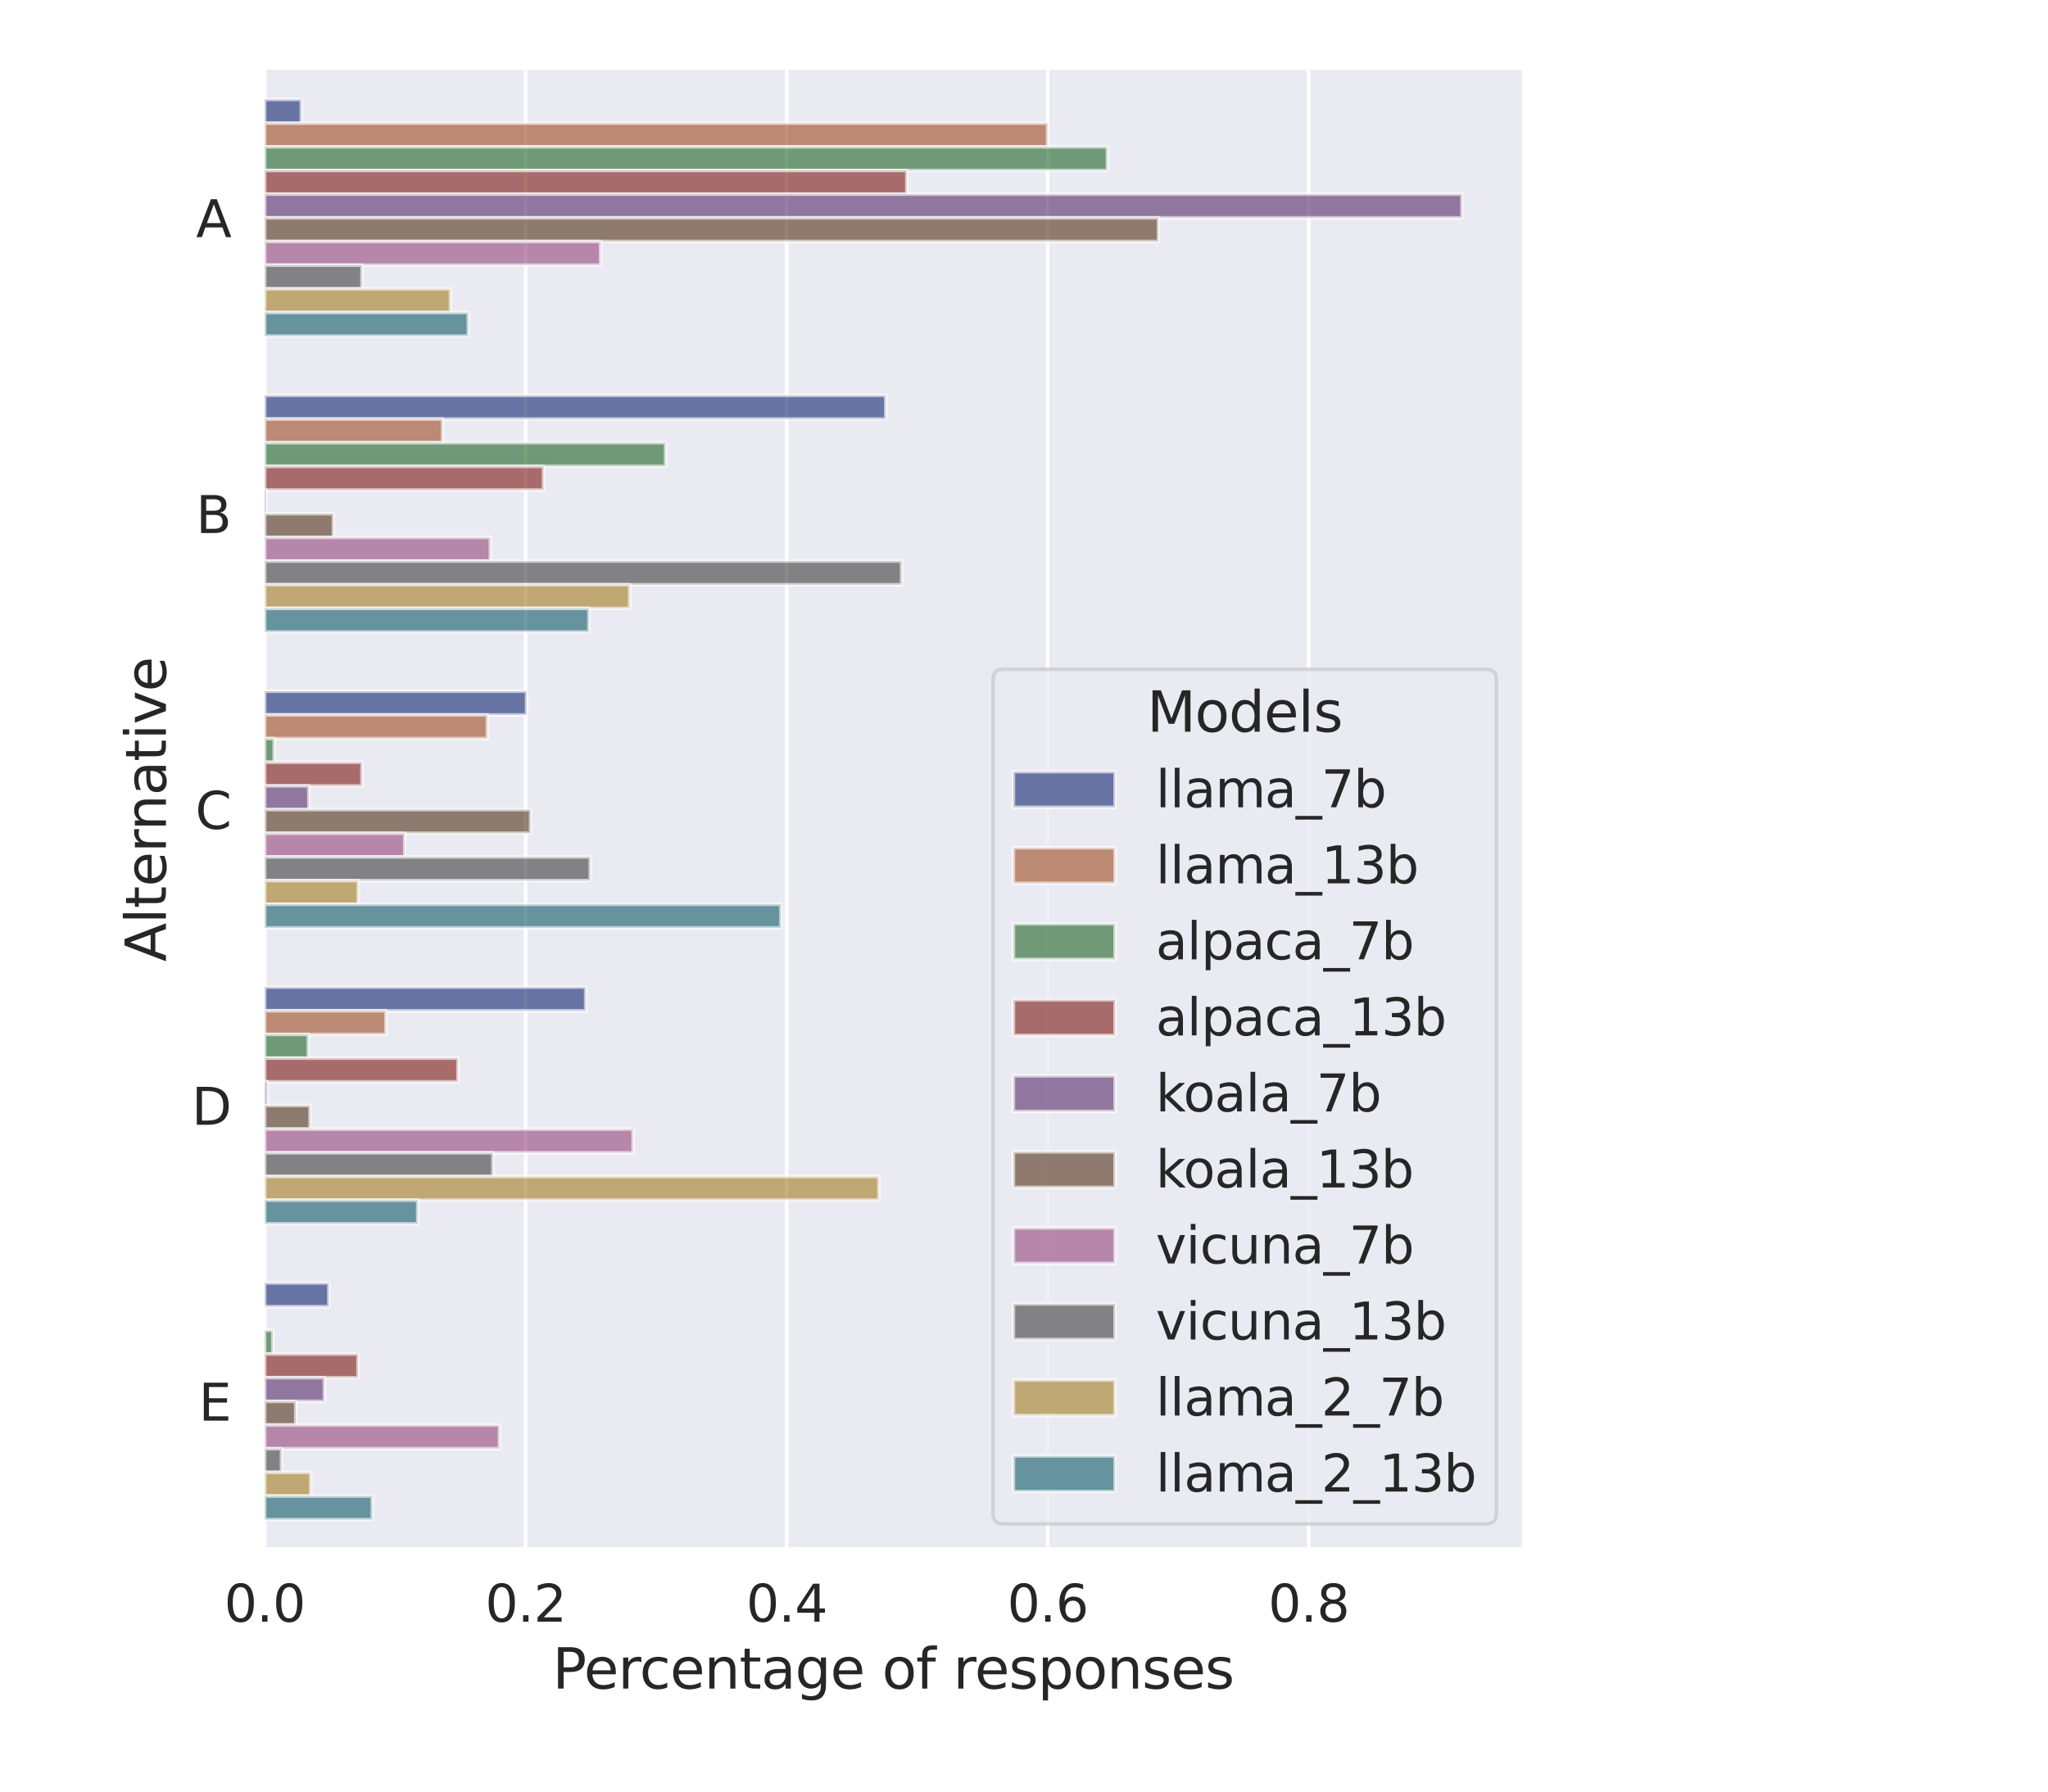 <?xml version="1.0" encoding="utf-8" standalone="no"?>
<!DOCTYPE svg PUBLIC "-//W3C//DTD SVG 1.1//EN"
  "http://www.w3.org/Graphics/SVG/1.1/DTD/svg11.dtd">
<svg xmlns:xlink="http://www.w3.org/1999/xlink" width="576pt" height="504pt" viewBox="0 0 576 504" xmlns="http://www.w3.org/2000/svg" version="1.1">
 <defs>
  <style type="text/css">*{stroke-linejoin: round; stroke-linecap: butt}</style>
 </defs>
 <g id="figure_1">
  <g id="patch_1">
   <path d="M 0 504 
L 576 504 
L 576 0 
L 0 0 
z
" style="fill: #ffffff"/>
  </g>
  <g id="axes_1">
   <g id="patch_2">
    <path d="M 74.424 435.834 
L 428.002 435.834 
L 428.002 19.656 
L 74.424 19.656 
z
" style="fill: #eaeaf2"/>
   </g>
   <g id="matplotlib.axis_1">
    <g id="xtick_1">
     <g id="line2d_1">
      <path d="M 74.424 435.834 
L 74.424 19.656 
" clip-path="url(#p3659b3e708)" style="fill: none; stroke: #ffffff; stroke-linecap: round"/>
     </g>
     <g id="text_1">
      <!-- 0.0 -->
      <g style="fill: #262626" transform="translate(63.053 456.2) scale(0.143 -0.143)">
       <defs>
        <path id="DejaVuSans-30" d="M 2034 4250 
Q 1547 4250 1301 3770 
Q 1056 3291 1056 2328 
Q 1056 1369 1301 889 
Q 1547 409 2034 409 
Q 2525 409 2770 889 
Q 3016 1369 3016 2328 
Q 3016 3291 2770 3770 
Q 2525 4250 2034 4250 
z
M 2034 4750 
Q 2819 4750 3233 4129 
Q 3647 3509 3647 2328 
Q 3647 1150 3233 529 
Q 2819 -91 2034 -91 
Q 1250 -91 836 529 
Q 422 1150 422 2328 
Q 422 3509 836 4129 
Q 1250 4750 2034 4750 
z
" transform="scale(0.016)"/>
        <path id="DejaVuSans-2e" d="M 684 794 
L 1344 794 
L 1344 0 
L 684 0 
L 684 794 
z
" transform="scale(0.016)"/>
       </defs>
       <use xlink:href="#DejaVuSans-30"/>
       <use xlink:href="#DejaVuSans-2e" x="63.623"/>
       <use xlink:href="#DejaVuSans-30" x="95.41"/>
      </g>
     </g>
    </g>
    <g id="xtick_2">
     <g id="line2d_2">
      <path d="M 147.835 435.834 
L 147.835 19.656 
" clip-path="url(#p3659b3e708)" style="fill: none; stroke: #ffffff; stroke-linecap: round"/>
     </g>
     <g id="text_2">
      <!-- 0.2 -->
      <g style="fill: #262626" transform="translate(136.464 456.2) scale(0.143 -0.143)">
       <defs>
        <path id="DejaVuSans-32" d="M 1228 531 
L 3431 531 
L 3431 0 
L 469 0 
L 469 531 
Q 828 903 1448 1529 
Q 2069 2156 2228 2338 
Q 2531 2678 2651 2914 
Q 2772 3150 2772 3378 
Q 2772 3750 2511 3984 
Q 2250 4219 1831 4219 
Q 1534 4219 1204 4116 
Q 875 4013 500 3803 
L 500 4441 
Q 881 4594 1212 4672 
Q 1544 4750 1819 4750 
Q 2544 4750 2975 4387 
Q 3406 4025 3406 3419 
Q 3406 3131 3298 2873 
Q 3191 2616 2906 2266 
Q 2828 2175 2409 1742 
Q 1991 1309 1228 531 
z
" transform="scale(0.016)"/>
       </defs>
       <use xlink:href="#DejaVuSans-30"/>
       <use xlink:href="#DejaVuSans-2e" x="63.623"/>
       <use xlink:href="#DejaVuSans-32" x="95.41"/>
      </g>
     </g>
    </g>
    <g id="xtick_3">
     <g id="line2d_3">
      <path d="M 221.246 435.834 
L 221.246 19.656 
" clip-path="url(#p3659b3e708)" style="fill: none; stroke: #ffffff; stroke-linecap: round"/>
     </g>
     <g id="text_3">
      <!-- 0.4 -->
      <g style="fill: #262626" transform="translate(209.875 456.2) scale(0.143 -0.143)">
       <defs>
        <path id="DejaVuSans-34" d="M 2419 4116 
L 825 1625 
L 2419 1625 
L 2419 4116 
z
M 2253 4666 
L 3047 4666 
L 3047 1625 
L 3713 1625 
L 3713 1100 
L 3047 1100 
L 3047 0 
L 2419 0 
L 2419 1100 
L 313 1100 
L 313 1709 
L 2253 4666 
z
" transform="scale(0.016)"/>
       </defs>
       <use xlink:href="#DejaVuSans-30"/>
       <use xlink:href="#DejaVuSans-2e" x="63.623"/>
       <use xlink:href="#DejaVuSans-34" x="95.41"/>
      </g>
     </g>
    </g>
    <g id="xtick_4">
     <g id="line2d_4">
      <path d="M 294.657 435.834 
L 294.657 19.656 
" clip-path="url(#p3659b3e708)" style="fill: none; stroke: #ffffff; stroke-linecap: round"/>
     </g>
     <g id="text_4">
      <!-- 0.6 -->
      <g style="fill: #262626" transform="translate(283.286 456.2) scale(0.143 -0.143)">
       <defs>
        <path id="DejaVuSans-36" d="M 2113 2584 
Q 1688 2584 1439 2293 
Q 1191 2003 1191 1497 
Q 1191 994 1439 701 
Q 1688 409 2113 409 
Q 2538 409 2786 701 
Q 3034 994 3034 1497 
Q 3034 2003 2786 2293 
Q 2538 2584 2113 2584 
z
M 3366 4563 
L 3366 3988 
Q 3128 4100 2886 4159 
Q 2644 4219 2406 4219 
Q 1781 4219 1451 3797 
Q 1122 3375 1075 2522 
Q 1259 2794 1537 2939 
Q 1816 3084 2150 3084 
Q 2853 3084 3261 2657 
Q 3669 2231 3669 1497 
Q 3669 778 3244 343 
Q 2819 -91 2113 -91 
Q 1303 -91 875 529 
Q 447 1150 447 2328 
Q 447 3434 972 4092 
Q 1497 4750 2381 4750 
Q 2619 4750 2861 4703 
Q 3103 4656 3366 4563 
z
" transform="scale(0.016)"/>
       </defs>
       <use xlink:href="#DejaVuSans-30"/>
       <use xlink:href="#DejaVuSans-2e" x="63.623"/>
       <use xlink:href="#DejaVuSans-36" x="95.41"/>
      </g>
     </g>
    </g>
    <g id="xtick_5">
     <g id="line2d_5">
      <path d="M 368.068 435.834 
L 368.068 19.656 
" clip-path="url(#p3659b3e708)" style="fill: none; stroke: #ffffff; stroke-linecap: round"/>
     </g>
     <g id="text_5">
      <!-- 0.8 -->
      <g style="fill: #262626" transform="translate(356.697 456.2) scale(0.143 -0.143)">
       <defs>
        <path id="DejaVuSans-38" d="M 2034 2216 
Q 1584 2216 1326 1975 
Q 1069 1734 1069 1313 
Q 1069 891 1326 650 
Q 1584 409 2034 409 
Q 2484 409 2743 651 
Q 3003 894 3003 1313 
Q 3003 1734 2745 1975 
Q 2488 2216 2034 2216 
z
M 1403 2484 
Q 997 2584 770 2862 
Q 544 3141 544 3541 
Q 544 4100 942 4425 
Q 1341 4750 2034 4750 
Q 2731 4750 3128 4425 
Q 3525 4100 3525 3541 
Q 3525 3141 3298 2862 
Q 3072 2584 2669 2484 
Q 3125 2378 3379 2068 
Q 3634 1759 3634 1313 
Q 3634 634 3220 271 
Q 2806 -91 2034 -91 
Q 1263 -91 848 271 
Q 434 634 434 1313 
Q 434 1759 690 2068 
Q 947 2378 1403 2484 
z
M 1172 3481 
Q 1172 3119 1398 2916 
Q 1625 2713 2034 2713 
Q 2441 2713 2670 2916 
Q 2900 3119 2900 3481 
Q 2900 3844 2670 4047 
Q 2441 4250 2034 4250 
Q 1625 4250 1398 4047 
Q 1172 3844 1172 3481 
z
" transform="scale(0.016)"/>
       </defs>
       <use xlink:href="#DejaVuSans-30"/>
       <use xlink:href="#DejaVuSans-2e" x="63.623"/>
       <use xlink:href="#DejaVuSans-38" x="95.41"/>
      </g>
     </g>
    </g>
    <g id="text_6">
     <!-- Percentage of responses -->
     <g style="fill: #262626" transform="translate(155.378 475.027) scale(0.156 -0.156)">
      <defs>
       <path id="DejaVuSans-50" d="M 1259 4147 
L 1259 2394 
L 2053 2394 
Q 2494 2394 2734 2622 
Q 2975 2850 2975 3272 
Q 2975 3691 2734 3919 
Q 2494 4147 2053 4147 
L 1259 4147 
z
M 628 4666 
L 2053 4666 
Q 2838 4666 3239 4311 
Q 3641 3956 3641 3272 
Q 3641 2581 3239 2228 
Q 2838 1875 2053 1875 
L 1259 1875 
L 1259 0 
L 628 0 
L 628 4666 
z
" transform="scale(0.016)"/>
       <path id="DejaVuSans-65" d="M 3597 1894 
L 3597 1613 
L 953 1613 
Q 991 1019 1311 708 
Q 1631 397 2203 397 
Q 2534 397 2845 478 
Q 3156 559 3463 722 
L 3463 178 
Q 3153 47 2828 -22 
Q 2503 -91 2169 -91 
Q 1331 -91 842 396 
Q 353 884 353 1716 
Q 353 2575 817 3079 
Q 1281 3584 2069 3584 
Q 2775 3584 3186 3129 
Q 3597 2675 3597 1894 
z
M 3022 2063 
Q 3016 2534 2758 2815 
Q 2500 3097 2075 3097 
Q 1594 3097 1305 2825 
Q 1016 2553 972 2059 
L 3022 2063 
z
" transform="scale(0.016)"/>
       <path id="DejaVuSans-72" d="M 2631 2963 
Q 2534 3019 2420 3045 
Q 2306 3072 2169 3072 
Q 1681 3072 1420 2755 
Q 1159 2438 1159 1844 
L 1159 0 
L 581 0 
L 581 3500 
L 1159 3500 
L 1159 2956 
Q 1341 3275 1631 3429 
Q 1922 3584 2338 3584 
Q 2397 3584 2469 3576 
Q 2541 3569 2628 3553 
L 2631 2963 
z
" transform="scale(0.016)"/>
       <path id="DejaVuSans-63" d="M 3122 3366 
L 3122 2828 
Q 2878 2963 2633 3030 
Q 2388 3097 2138 3097 
Q 1578 3097 1268 2742 
Q 959 2388 959 1747 
Q 959 1106 1268 751 
Q 1578 397 2138 397 
Q 2388 397 2633 464 
Q 2878 531 3122 666 
L 3122 134 
Q 2881 22 2623 -34 
Q 2366 -91 2075 -91 
Q 1284 -91 818 406 
Q 353 903 353 1747 
Q 353 2603 823 3093 
Q 1294 3584 2113 3584 
Q 2378 3584 2631 3529 
Q 2884 3475 3122 3366 
z
" transform="scale(0.016)"/>
       <path id="DejaVuSans-6e" d="M 3513 2113 
L 3513 0 
L 2938 0 
L 2938 2094 
Q 2938 2591 2744 2837 
Q 2550 3084 2163 3084 
Q 1697 3084 1428 2787 
Q 1159 2491 1159 1978 
L 1159 0 
L 581 0 
L 581 3500 
L 1159 3500 
L 1159 2956 
Q 1366 3272 1645 3428 
Q 1925 3584 2291 3584 
Q 2894 3584 3203 3211 
Q 3513 2838 3513 2113 
z
" transform="scale(0.016)"/>
       <path id="DejaVuSans-74" d="M 1172 4494 
L 1172 3500 
L 2356 3500 
L 2356 3053 
L 1172 3053 
L 1172 1153 
Q 1172 725 1289 603 
Q 1406 481 1766 481 
L 2356 481 
L 2356 0 
L 1766 0 
Q 1100 0 847 248 
Q 594 497 594 1153 
L 594 3053 
L 172 3053 
L 172 3500 
L 594 3500 
L 594 4494 
L 1172 4494 
z
" transform="scale(0.016)"/>
       <path id="DejaVuSans-61" d="M 2194 1759 
Q 1497 1759 1228 1600 
Q 959 1441 959 1056 
Q 959 750 1161 570 
Q 1363 391 1709 391 
Q 2188 391 2477 730 
Q 2766 1069 2766 1631 
L 2766 1759 
L 2194 1759 
z
M 3341 1997 
L 3341 0 
L 2766 0 
L 2766 531 
Q 2569 213 2275 61 
Q 1981 -91 1556 -91 
Q 1019 -91 701 211 
Q 384 513 384 1019 
Q 384 1609 779 1909 
Q 1175 2209 1959 2209 
L 2766 2209 
L 2766 2266 
Q 2766 2663 2505 2880 
Q 2244 3097 1772 3097 
Q 1472 3097 1187 3025 
Q 903 2953 641 2809 
L 641 3341 
Q 956 3463 1253 3523 
Q 1550 3584 1831 3584 
Q 2591 3584 2966 3190 
Q 3341 2797 3341 1997 
z
" transform="scale(0.016)"/>
       <path id="DejaVuSans-67" d="M 2906 1791 
Q 2906 2416 2648 2759 
Q 2391 3103 1925 3103 
Q 1463 3103 1205 2759 
Q 947 2416 947 1791 
Q 947 1169 1205 825 
Q 1463 481 1925 481 
Q 2391 481 2648 825 
Q 2906 1169 2906 1791 
z
M 3481 434 
Q 3481 -459 3084 -895 
Q 2688 -1331 1869 -1331 
Q 1566 -1331 1297 -1286 
Q 1028 -1241 775 -1147 
L 775 -588 
Q 1028 -725 1275 -790 
Q 1522 -856 1778 -856 
Q 2344 -856 2625 -561 
Q 2906 -266 2906 331 
L 2906 616 
Q 2728 306 2450 153 
Q 2172 0 1784 0 
Q 1141 0 747 490 
Q 353 981 353 1791 
Q 353 2603 747 3093 
Q 1141 3584 1784 3584 
Q 2172 3584 2450 3431 
Q 2728 3278 2906 2969 
L 2906 3500 
L 3481 3500 
L 3481 434 
z
" transform="scale(0.016)"/>
       <path id="DejaVuSans-20" transform="scale(0.016)"/>
       <path id="DejaVuSans-6f" d="M 1959 3097 
Q 1497 3097 1228 2736 
Q 959 2375 959 1747 
Q 959 1119 1226 758 
Q 1494 397 1959 397 
Q 2419 397 2687 759 
Q 2956 1122 2956 1747 
Q 2956 2369 2687 2733 
Q 2419 3097 1959 3097 
z
M 1959 3584 
Q 2709 3584 3137 3096 
Q 3566 2609 3566 1747 
Q 3566 888 3137 398 
Q 2709 -91 1959 -91 
Q 1206 -91 779 398 
Q 353 888 353 1747 
Q 353 2609 779 3096 
Q 1206 3584 1959 3584 
z
" transform="scale(0.016)"/>
       <path id="DejaVuSans-66" d="M 2375 4863 
L 2375 4384 
L 1825 4384 
Q 1516 4384 1395 4259 
Q 1275 4134 1275 3809 
L 1275 3500 
L 2222 3500 
L 2222 3053 
L 1275 3053 
L 1275 0 
L 697 0 
L 697 3053 
L 147 3053 
L 147 3500 
L 697 3500 
L 697 3744 
Q 697 4328 969 4595 
Q 1241 4863 1831 4863 
L 2375 4863 
z
" transform="scale(0.016)"/>
       <path id="DejaVuSans-73" d="M 2834 3397 
L 2834 2853 
Q 2591 2978 2328 3040 
Q 2066 3103 1784 3103 
Q 1356 3103 1142 2972 
Q 928 2841 928 2578 
Q 928 2378 1081 2264 
Q 1234 2150 1697 2047 
L 1894 2003 
Q 2506 1872 2764 1633 
Q 3022 1394 3022 966 
Q 3022 478 2636 193 
Q 2250 -91 1575 -91 
Q 1294 -91 989 -36 
Q 684 19 347 128 
L 347 722 
Q 666 556 975 473 
Q 1284 391 1588 391 
Q 1994 391 2212 530 
Q 2431 669 2431 922 
Q 2431 1156 2273 1281 
Q 2116 1406 1581 1522 
L 1381 1569 
Q 847 1681 609 1914 
Q 372 2147 372 2553 
Q 372 3047 722 3315 
Q 1072 3584 1716 3584 
Q 2034 3584 2315 3537 
Q 2597 3491 2834 3397 
z
" transform="scale(0.016)"/>
       <path id="DejaVuSans-70" d="M 1159 525 
L 1159 -1331 
L 581 -1331 
L 581 3500 
L 1159 3500 
L 1159 2969 
Q 1341 3281 1617 3432 
Q 1894 3584 2278 3584 
Q 2916 3584 3314 3078 
Q 3713 2572 3713 1747 
Q 3713 922 3314 415 
Q 2916 -91 2278 -91 
Q 1894 -91 1617 61 
Q 1341 213 1159 525 
z
M 3116 1747 
Q 3116 2381 2855 2742 
Q 2594 3103 2138 3103 
Q 1681 3103 1420 2742 
Q 1159 2381 1159 1747 
Q 1159 1113 1420 752 
Q 1681 391 2138 391 
Q 2594 391 2855 752 
Q 3116 1113 3116 1747 
z
" transform="scale(0.016)"/>
      </defs>
      <use xlink:href="#DejaVuSans-50"/>
      <use xlink:href="#DejaVuSans-65" x="56.678"/>
      <use xlink:href="#DejaVuSans-72" x="118.201"/>
      <use xlink:href="#DejaVuSans-63" x="157.064"/>
      <use xlink:href="#DejaVuSans-65" x="212.045"/>
      <use xlink:href="#DejaVuSans-6e" x="273.568"/>
      <use xlink:href="#DejaVuSans-74" x="336.947"/>
      <use xlink:href="#DejaVuSans-61" x="376.156"/>
      <use xlink:href="#DejaVuSans-67" x="437.436"/>
      <use xlink:href="#DejaVuSans-65" x="500.912"/>
      <use xlink:href="#DejaVuSans-20" x="562.436"/>
      <use xlink:href="#DejaVuSans-6f" x="594.223"/>
      <use xlink:href="#DejaVuSans-66" x="655.404"/>
      <use xlink:href="#DejaVuSans-20" x="690.609"/>
      <use xlink:href="#DejaVuSans-72" x="722.396"/>
      <use xlink:href="#DejaVuSans-65" x="761.26"/>
      <use xlink:href="#DejaVuSans-73" x="822.783"/>
      <use xlink:href="#DejaVuSans-70" x="874.883"/>
      <use xlink:href="#DejaVuSans-6f" x="938.359"/>
      <use xlink:href="#DejaVuSans-6e" x="999.541"/>
      <use xlink:href="#DejaVuSans-73" x="1062.92"/>
      <use xlink:href="#DejaVuSans-65" x="1115.02"/>
      <use xlink:href="#DejaVuSans-73" x="1176.543"/>
     </g>
    </g>
   </g>
   <g id="matplotlib.axis_2">
    <g id="ytick_1">
     <g id="text_7">
      <!-- A -->
      <g style="fill: #262626" transform="translate(55.142 66.707) scale(0.143 -0.143)">
       <defs>
        <path id="DejaVuSans-41" d="M 2188 4044 
L 1331 1722 
L 3047 1722 
L 2188 4044 
z
M 1831 4666 
L 2547 4666 
L 4325 0 
L 3669 0 
L 3244 1197 
L 1141 1197 
L 716 0 
L 50 0 
L 1831 4666 
z
" transform="scale(0.016)"/>
       </defs>
       <use xlink:href="#DejaVuSans-41"/>
      </g>
     </g>
    </g>
    <g id="ytick_2">
     <g id="text_8">
      <!-- B -->
      <g style="fill: #262626" transform="translate(55.113 149.942) scale(0.143 -0.143)">
       <defs>
        <path id="DejaVuSans-42" d="M 1259 2228 
L 1259 519 
L 2272 519 
Q 2781 519 3026 730 
Q 3272 941 3272 1375 
Q 3272 1813 3026 2020 
Q 2781 2228 2272 2228 
L 1259 2228 
z
M 1259 4147 
L 1259 2741 
L 2194 2741 
Q 2656 2741 2882 2914 
Q 3109 3088 3109 3444 
Q 3109 3797 2882 3972 
Q 2656 4147 2194 4147 
L 1259 4147 
z
M 628 4666 
L 2241 4666 
Q 2963 4666 3353 4366 
Q 3744 4066 3744 3513 
Q 3744 3084 3544 2831 
Q 3344 2578 2956 2516 
Q 3422 2416 3680 2098 
Q 3938 1781 3938 1306 
Q 3938 681 3513 340 
Q 3088 0 2303 0 
L 628 0 
L 628 4666 
z
" transform="scale(0.016)"/>
       </defs>
       <use xlink:href="#DejaVuSans-42"/>
      </g>
     </g>
    </g>
    <g id="ytick_3">
     <g id="text_9">
      <!-- C -->
      <g style="fill: #262626" transform="translate(54.939 233.178) scale(0.143 -0.143)">
       <defs>
        <path id="DejaVuSans-43" d="M 4122 4306 
L 4122 3641 
Q 3803 3938 3442 4084 
Q 3081 4231 2675 4231 
Q 1875 4231 1450 3742 
Q 1025 3253 1025 2328 
Q 1025 1406 1450 917 
Q 1875 428 2675 428 
Q 3081 428 3442 575 
Q 3803 722 4122 1019 
L 4122 359 
Q 3791 134 3420 21 
Q 3050 -91 2638 -91 
Q 1578 -91 968 557 
Q 359 1206 359 2328 
Q 359 3453 968 4101 
Q 1578 4750 2638 4750 
Q 3056 4750 3426 4639 
Q 3797 4528 4122 4306 
z
" transform="scale(0.016)"/>
       </defs>
       <use xlink:href="#DejaVuSans-43"/>
      </g>
     </g>
    </g>
    <g id="ytick_4">
     <g id="text_10">
      <!-- D -->
      <g style="fill: #262626" transform="translate(53.913 316.413) scale(0.143 -0.143)">
       <defs>
        <path id="DejaVuSans-44" d="M 1259 4147 
L 1259 519 
L 2022 519 
Q 2988 519 3436 956 
Q 3884 1394 3884 2338 
Q 3884 3275 3436 3711 
Q 2988 4147 2022 4147 
L 1259 4147 
z
M 628 4666 
L 1925 4666 
Q 3281 4666 3915 4102 
Q 4550 3538 4550 2338 
Q 4550 1131 3912 565 
Q 3275 0 1925 0 
L 628 0 
L 628 4666 
z
" transform="scale(0.016)"/>
       </defs>
       <use xlink:href="#DejaVuSans-44"/>
      </g>
     </g>
    </g>
    <g id="ytick_5">
     <g id="text_11">
      <!-- E -->
      <g style="fill: #262626" transform="translate(55.888 399.649) scale(0.143 -0.143)">
       <defs>
        <path id="DejaVuSans-45" d="M 628 4666 
L 3578 4666 
L 3578 4134 
L 1259 4134 
L 1259 2753 
L 3481 2753 
L 3481 2222 
L 1259 2222 
L 1259 531 
L 3634 531 
L 3634 0 
L 628 0 
L 628 4666 
z
" transform="scale(0.016)"/>
       </defs>
       <use xlink:href="#DejaVuSans-45"/>
      </g>
     </g>
    </g>
    <g id="text_12">
     <!-- Alternative -->
     <g style="fill: #262626" transform="translate(46.669 270.539) rotate(-90) scale(0.156 -0.156)">
      <defs>
       <path id="DejaVuSans-6c" d="M 603 4863 
L 1178 4863 
L 1178 0 
L 603 0 
L 603 4863 
z
" transform="scale(0.016)"/>
       <path id="DejaVuSans-69" d="M 603 3500 
L 1178 3500 
L 1178 0 
L 603 0 
L 603 3500 
z
M 603 4863 
L 1178 4863 
L 1178 4134 
L 603 4134 
L 603 4863 
z
" transform="scale(0.016)"/>
       <path id="DejaVuSans-76" d="M 191 3500 
L 800 3500 
L 1894 563 
L 2988 3500 
L 3597 3500 
L 2284 0 
L 1503 0 
L 191 3500 
z
" transform="scale(0.016)"/>
      </defs>
      <use xlink:href="#DejaVuSans-41"/>
      <use xlink:href="#DejaVuSans-6c" x="68.408"/>
      <use xlink:href="#DejaVuSans-74" x="96.191"/>
      <use xlink:href="#DejaVuSans-65" x="135.4"/>
      <use xlink:href="#DejaVuSans-72" x="196.924"/>
      <use xlink:href="#DejaVuSans-6e" x="236.287"/>
      <use xlink:href="#DejaVuSans-61" x="299.666"/>
      <use xlink:href="#DejaVuSans-74" x="360.945"/>
      <use xlink:href="#DejaVuSans-69" x="400.154"/>
      <use xlink:href="#DejaVuSans-76" x="427.938"/>
      <use xlink:href="#DejaVuSans-65" x="487.117"/>
     </g>
    </g>
   </g>
   <g id="patch_3">
    <path d="M 74.424 27.98 
L 84.743 27.98 
L 84.743 34.638 
L 74.424 34.638 
z
" clip-path="url(#p3659b3e708)" style="fill: #10256f; opacity: 0.6; stroke: #ffffff; stroke-linejoin: miter"/>
   </g>
   <g id="patch_4">
    <path d="M 74.424 111.215 
L 249.107 111.215 
L 249.107 117.874 
L 74.424 117.874 
z
" clip-path="url(#p3659b3e708)" style="fill: #10256f; opacity: 0.6; stroke: #ffffff; stroke-linejoin: miter"/>
   </g>
   <g id="patch_5">
    <path d="M 74.424 194.451 
L 148.13 194.451 
L 148.13 201.11 
L 74.424 201.11 
z
" clip-path="url(#p3659b3e708)" style="fill: #10256f; opacity: 0.6; stroke: #ffffff; stroke-linejoin: miter"/>
   </g>
   <g id="patch_6">
    <path d="M 74.424 277.686 
L 164.714 277.686 
L 164.714 284.345 
L 74.424 284.345 
z
" clip-path="url(#p3659b3e708)" style="fill: #10256f; opacity: 0.6; stroke: #ffffff; stroke-linejoin: miter"/>
   </g>
   <g id="patch_7">
    <path d="M 74.424 360.922 
L 92.482 360.922 
L 92.482 367.581 
L 74.424 367.581 
z
" clip-path="url(#p3659b3e708)" style="fill: #10256f; opacity: 0.6; stroke: #ffffff; stroke-linejoin: miter"/>
   </g>
   <g id="patch_8">
    <path d="M 74.424 34.638 
L 294.657 34.638 
L 294.657 41.297 
L 74.424 41.297 
z
" clip-path="url(#p3659b3e708)" style="fill: #9c4821; opacity: 0.6; stroke: #ffffff; stroke-linejoin: miter"/>
   </g>
   <g id="patch_9">
    <path d="M 74.424 117.874 
L 124.477 117.874 
L 124.477 124.533 
L 74.424 124.533 
z
" clip-path="url(#p3659b3e708)" style="fill: #9c4821; opacity: 0.6; stroke: #ffffff; stroke-linejoin: miter"/>
   </g>
   <g id="patch_10">
    <path d="M 74.424 201.11 
L 137.083 201.11 
L 137.083 207.768 
L 74.424 207.768 
z
" clip-path="url(#p3659b3e708)" style="fill: #9c4821; opacity: 0.6; stroke: #ffffff; stroke-linejoin: miter"/>
   </g>
   <g id="patch_11">
    <path d="M 74.424 284.345 
L 108.534 284.345 
L 108.534 291.004 
L 74.424 291.004 
z
" clip-path="url(#p3659b3e708)" style="fill: #9c4821; opacity: 0.6; stroke: #ffffff; stroke-linejoin: miter"/>
   </g>
   <g id="patch_12">
    <path d="M 74.424 367.581 
L 74.424 367.581 
L 74.424 374.24 
L 74.424 374.24 
z
" clip-path="url(#p3659b3e708)" style="fill: #9c4821; opacity: 0.6; stroke: #ffffff; stroke-linejoin: miter"/>
   </g>
   <g id="patch_13">
    <path d="M 74.424 41.297 
L 311.456 41.297 
L 311.456 47.956 
L 74.424 47.956 
z
" clip-path="url(#p3659b3e708)" style="fill: #1e6525; opacity: 0.6; stroke: #ffffff; stroke-linejoin: miter"/>
   </g>
   <g id="patch_14">
    <path d="M 74.424 124.533 
L 187.187 124.533 
L 187.187 131.192 
L 74.424 131.192 
z
" clip-path="url(#p3659b3e708)" style="fill: #1e6525; opacity: 0.6; stroke: #ffffff; stroke-linejoin: miter"/>
   </g>
   <g id="patch_15">
    <path d="M 74.424 207.768 
L 77.109 207.768 
L 77.109 214.427 
L 74.424 214.427 
z
" clip-path="url(#p3659b3e708)" style="fill: #1e6525; opacity: 0.6; stroke: #ffffff; stroke-linejoin: miter"/>
   </g>
   <g id="patch_16">
    <path d="M 74.424 291.004 
L 86.698 291.004 
L 86.698 297.663 
L 74.424 297.663 
z
" clip-path="url(#p3659b3e708)" style="fill: #1e6525; opacity: 0.6; stroke: #ffffff; stroke-linejoin: miter"/>
   </g>
   <g id="patch_17">
    <path d="M 74.424 374.24 
L 76.725 374.24 
L 76.725 380.899 
L 74.424 380.899 
z
" clip-path="url(#p3659b3e708)" style="fill: #1e6525; opacity: 0.6; stroke: #ffffff; stroke-linejoin: miter"/>
   </g>
   <g id="patch_18">
    <path d="M 74.424 47.956 
L 255.033 47.956 
L 255.033 54.615 
L 74.424 54.615 
z
" clip-path="url(#p3659b3e708)" style="fill: #7b1711; opacity: 0.6; stroke: #ffffff; stroke-linejoin: miter"/>
   </g>
   <g id="patch_19">
    <path d="M 74.424 131.192 
L 152.87 131.192 
L 152.87 137.851 
L 74.424 137.851 
z
" clip-path="url(#p3659b3e708)" style="fill: #7b1711; opacity: 0.6; stroke: #ffffff; stroke-linejoin: miter"/>
   </g>
   <g id="patch_20">
    <path d="M 74.424 214.427 
L 101.789 214.427 
L 101.789 221.086 
L 74.424 221.086 
z
" clip-path="url(#p3659b3e708)" style="fill: #7b1711; opacity: 0.6; stroke: #ffffff; stroke-linejoin: miter"/>
   </g>
   <g id="patch_21">
    <path d="M 74.424 297.663 
L 128.789 297.663 
L 128.789 304.322 
L 74.424 304.322 
z
" clip-path="url(#p3659b3e708)" style="fill: #7b1711; opacity: 0.6; stroke: #ffffff; stroke-linejoin: miter"/>
   </g>
   <g id="patch_22">
    <path d="M 74.424 380.899 
L 100.694 380.899 
L 100.694 387.557 
L 74.424 387.557 
z
" clip-path="url(#p3659b3e708)" style="fill: #7b1711; opacity: 0.6; stroke: #ffffff; stroke-linejoin: miter"/>
   </g>
   <g id="patch_23">
    <path d="M 74.424 54.615 
L 411.165 54.615 
L 411.165 61.274 
L 74.424 61.274 
z
" clip-path="url(#p3659b3e708)" style="fill: #552867; opacity: 0.6; stroke: #ffffff; stroke-linejoin: miter"/>
   </g>
   <g id="patch_24">
    <path d="M 74.424 137.851 
L 74.789 137.851 
L 74.789 144.509 
L 74.424 144.509 
z
" clip-path="url(#p3659b3e708)" style="fill: #552867; opacity: 0.6; stroke: #ffffff; stroke-linejoin: miter"/>
   </g>
   <g id="patch_25">
    <path d="M 74.424 221.086 
L 86.842 221.086 
L 86.842 227.745 
L 74.424 227.745 
z
" clip-path="url(#p3659b3e708)" style="fill: #552867; opacity: 0.6; stroke: #ffffff; stroke-linejoin: miter"/>
   </g>
   <g id="patch_26">
    <path d="M 74.424 304.322 
L 75.154 304.322 
L 75.154 310.981 
L 74.424 310.981 
z
" clip-path="url(#p3659b3e708)" style="fill: #552867; opacity: 0.6; stroke: #ffffff; stroke-linejoin: miter"/>
   </g>
   <g id="patch_27">
    <path d="M 74.424 387.557 
L 91.225 387.557 
L 91.225 394.216 
L 74.424 394.216 
z
" clip-path="url(#p3659b3e708)" style="fill: #552867; opacity: 0.6; stroke: #ffffff; stroke-linejoin: miter"/>
   </g>
   <g id="patch_28">
    <path d="M 74.424 61.274 
L 325.817 61.274 
L 325.817 67.933 
L 74.424 67.933 
z
" clip-path="url(#p3659b3e708)" style="fill: #503016; opacity: 0.6; stroke: #ffffff; stroke-linejoin: miter"/>
   </g>
   <g id="patch_29">
    <path d="M 74.424 144.509 
L 93.762 144.509 
L 93.762 151.168 
L 74.424 151.168 
z
" clip-path="url(#p3659b3e708)" style="fill: #503016; opacity: 0.6; stroke: #ffffff; stroke-linejoin: miter"/>
   </g>
   <g id="patch_30">
    <path d="M 74.424 227.745 
L 149.222 227.745 
L 149.222 234.404 
L 74.424 234.404 
z
" clip-path="url(#p3659b3e708)" style="fill: #503016; opacity: 0.6; stroke: #ffffff; stroke-linejoin: miter"/>
   </g>
   <g id="patch_31">
    <path d="M 74.424 310.981 
L 87.194 310.981 
L 87.194 317.639 
L 74.424 317.639 
z
" clip-path="url(#p3659b3e708)" style="fill: #503016; opacity: 0.6; stroke: #ffffff; stroke-linejoin: miter"/>
   </g>
   <g id="patch_32">
    <path d="M 74.424 394.216 
L 83.181 394.216 
L 83.181 400.875 
L 74.424 400.875 
z
" clip-path="url(#p3659b3e708)" style="fill: #503016; opacity: 0.6; stroke: #ffffff; stroke-linejoin: miter"/>
   </g>
   <g id="patch_33">
    <path d="M 74.424 67.933 
L 168.924 67.933 
L 168.924 74.591 
L 74.424 74.591 
z
" clip-path="url(#p3659b3e708)" style="fill: #94437c; opacity: 0.6; stroke: #ffffff; stroke-linejoin: miter"/>
   </g>
   <g id="patch_34">
    <path d="M 74.424 151.168 
L 137.911 151.168 
L 137.911 157.827 
L 74.424 157.827 
z
" clip-path="url(#p3659b3e708)" style="fill: #94437c; opacity: 0.6; stroke: #ffffff; stroke-linejoin: miter"/>
   </g>
   <g id="patch_35">
    <path d="M 74.424 234.404 
L 113.83 234.404 
L 113.83 241.063 
L 74.424 241.063 
z
" clip-path="url(#p3659b3e708)" style="fill: #94437c; opacity: 0.6; stroke: #ffffff; stroke-linejoin: miter"/>
   </g>
   <g id="patch_36">
    <path d="M 74.424 317.639 
L 178.046 317.639 
L 178.046 324.298 
L 74.424 324.298 
z
" clip-path="url(#p3659b3e708)" style="fill: #94437c; opacity: 0.6; stroke: #ffffff; stroke-linejoin: miter"/>
   </g>
   <g id="patch_37">
    <path d="M 74.424 400.875 
L 140.465 400.875 
L 140.465 407.534 
L 74.424 407.534 
z
" clip-path="url(#p3659b3e708)" style="fill: #94437c; opacity: 0.6; stroke: #ffffff; stroke-linejoin: miter"/>
   </g>
   <g id="patch_38">
    <path d="M 74.424 74.591 
L 101.789 74.591 
L 101.789 81.25 
L 74.424 81.25 
z
" clip-path="url(#p3659b3e708)" style="fill: #3c3c3c; opacity: 0.6; stroke: #ffffff; stroke-linejoin: miter"/>
   </g>
   <g id="patch_39">
    <path d="M 74.424 157.827 
L 253.573 157.827 
L 253.573 164.486 
L 74.424 164.486 
z
" clip-path="url(#p3659b3e708)" style="fill: #3c3c3c; opacity: 0.6; stroke: #ffffff; stroke-linejoin: miter"/>
   </g>
   <g id="patch_40">
    <path d="M 74.424 241.063 
L 166.005 241.063 
L 166.005 247.722 
L 74.424 247.722 
z
" clip-path="url(#p3659b3e708)" style="fill: #3c3c3c; opacity: 0.6; stroke: #ffffff; stroke-linejoin: miter"/>
   </g>
   <g id="patch_41">
    <path d="M 74.424 324.298 
L 138.64 324.298 
L 138.64 330.957 
L 74.424 330.957 
z
" clip-path="url(#p3659b3e708)" style="fill: #3c3c3c; opacity: 0.6; stroke: #ffffff; stroke-linejoin: miter"/>
   </g>
   <g id="patch_42">
    <path d="M 74.424 407.534 
L 79.167 407.534 
L 79.167 414.193 
L 74.424 414.193 
z
" clip-path="url(#p3659b3e708)" style="fill: #3c3c3c; opacity: 0.6; stroke: #ffffff; stroke-linejoin: miter"/>
   </g>
   <g id="patch_43">
    <path d="M 74.424 81.25 
L 126.702 81.25 
L 126.702 87.909 
L 74.424 87.909 
z
" clip-path="url(#p3659b3e708)" style="fill: #a27c20; opacity: 0.6; stroke: #ffffff; stroke-linejoin: miter"/>
   </g>
   <g id="patch_44">
    <path d="M 74.424 164.486 
L 177.125 164.486 
L 177.125 171.145 
L 74.424 171.145 
z
" clip-path="url(#p3659b3e708)" style="fill: #a27c20; opacity: 0.6; stroke: #ffffff; stroke-linejoin: miter"/>
   </g>
   <g id="patch_45">
    <path d="M 74.424 247.722 
L 100.748 247.722 
L 100.748 254.38 
L 74.424 254.38 
z
" clip-path="url(#p3659b3e708)" style="fill: #a27c20; opacity: 0.6; stroke: #ffffff; stroke-linejoin: miter"/>
   </g>
   <g id="patch_46">
    <path d="M 74.424 330.957 
L 247.199 330.957 
L 247.199 337.616 
L 74.424 337.616 
z
" clip-path="url(#p3659b3e708)" style="fill: #a27c20; opacity: 0.6; stroke: #ffffff; stroke-linejoin: miter"/>
   </g>
   <g id="patch_47">
    <path d="M 74.424 414.193 
L 87.401 414.193 
L 87.401 420.852 
L 74.424 420.852 
z
" clip-path="url(#p3659b3e708)" style="fill: #a27c20; opacity: 0.6; stroke: #ffffff; stroke-linejoin: miter"/>
   </g>
   <g id="patch_48">
    <path d="M 74.424 87.909 
L 131.708 87.909 
L 131.708 94.568 
L 74.424 94.568 
z
" clip-path="url(#p3659b3e708)" style="fill: #0f5966; opacity: 0.6; stroke: #ffffff; stroke-linejoin: miter"/>
   </g>
   <g id="patch_49">
    <path d="M 74.424 171.145 
L 165.64 171.145 
L 165.64 177.804 
L 74.424 177.804 
z
" clip-path="url(#p3659b3e708)" style="fill: #0f5966; opacity: 0.6; stroke: #ffffff; stroke-linejoin: miter"/>
   </g>
   <g id="patch_50">
    <path d="M 74.424 254.38 
L 219.641 254.38 
L 219.641 261.039 
L 74.424 261.039 
z
" clip-path="url(#p3659b3e708)" style="fill: #0f5966; opacity: 0.6; stroke: #ffffff; stroke-linejoin: miter"/>
   </g>
   <g id="patch_51">
    <path d="M 74.424 337.616 
L 117.478 337.616 
L 117.478 344.275 
L 74.424 344.275 
z
" clip-path="url(#p3659b3e708)" style="fill: #0f5966; opacity: 0.6; stroke: #ffffff; stroke-linejoin: miter"/>
   </g>
   <g id="patch_52">
    <path d="M 74.424 420.852 
L 104.708 420.852 
L 104.708 427.51 
L 74.424 427.51 
z
" clip-path="url(#p3659b3e708)" style="fill: #0f5966; opacity: 0.6; stroke: #ffffff; stroke-linejoin: miter"/>
   </g>
   <g id="line2d_6">
    <path clip-path="url(#p3659b3e708)" style="fill: none; stroke: #424242; stroke-width: 2.7; stroke-linecap: round"/>
   </g>
   <g id="line2d_7">
    <path clip-path="url(#p3659b3e708)" style="fill: none; stroke: #424242; stroke-width: 2.7; stroke-linecap: round"/>
   </g>
   <g id="line2d_8">
    <path clip-path="url(#p3659b3e708)" style="fill: none; stroke: #424242; stroke-width: 2.7; stroke-linecap: round"/>
   </g>
   <g id="line2d_9">
    <path clip-path="url(#p3659b3e708)" style="fill: none; stroke: #424242; stroke-width: 2.7; stroke-linecap: round"/>
   </g>
   <g id="line2d_10">
    <path clip-path="url(#p3659b3e708)" style="fill: none; stroke: #424242; stroke-width: 2.7; stroke-linecap: round"/>
   </g>
   <g id="line2d_11">
    <path clip-path="url(#p3659b3e708)" style="fill: none; stroke: #424242; stroke-width: 2.7; stroke-linecap: round"/>
   </g>
   <g id="line2d_12">
    <path clip-path="url(#p3659b3e708)" style="fill: none; stroke: #424242; stroke-width: 2.7; stroke-linecap: round"/>
   </g>
   <g id="line2d_13">
    <path clip-path="url(#p3659b3e708)" style="fill: none; stroke: #424242; stroke-width: 2.7; stroke-linecap: round"/>
   </g>
   <g id="line2d_14">
    <path clip-path="url(#p3659b3e708)" style="fill: none; stroke: #424242; stroke-width: 2.7; stroke-linecap: round"/>
   </g>
   <g id="line2d_15">
    <path clip-path="url(#p3659b3e708)" style="fill: none; stroke: #424242; stroke-width: 2.7; stroke-linecap: round"/>
   </g>
   <g id="line2d_16">
    <path clip-path="url(#p3659b3e708)" style="fill: none; stroke: #424242; stroke-width: 2.7; stroke-linecap: round"/>
   </g>
   <g id="line2d_17">
    <path clip-path="url(#p3659b3e708)" style="fill: none; stroke: #424242; stroke-width: 2.7; stroke-linecap: round"/>
   </g>
   <g id="line2d_18">
    <path clip-path="url(#p3659b3e708)" style="fill: none; stroke: #424242; stroke-width: 2.7; stroke-linecap: round"/>
   </g>
   <g id="line2d_19">
    <path clip-path="url(#p3659b3e708)" style="fill: none; stroke: #424242; stroke-width: 2.7; stroke-linecap: round"/>
   </g>
   <g id="line2d_20">
    <path clip-path="url(#p3659b3e708)" style="fill: none; stroke: #424242; stroke-width: 2.7; stroke-linecap: round"/>
   </g>
   <g id="line2d_21">
    <path clip-path="url(#p3659b3e708)" style="fill: none; stroke: #424242; stroke-width: 2.7; stroke-linecap: round"/>
   </g>
   <g id="line2d_22">
    <path clip-path="url(#p3659b3e708)" style="fill: none; stroke: #424242; stroke-width: 2.7; stroke-linecap: round"/>
   </g>
   <g id="line2d_23">
    <path clip-path="url(#p3659b3e708)" style="fill: none; stroke: #424242; stroke-width: 2.7; stroke-linecap: round"/>
   </g>
   <g id="line2d_24">
    <path clip-path="url(#p3659b3e708)" style="fill: none; stroke: #424242; stroke-width: 2.7; stroke-linecap: round"/>
   </g>
   <g id="line2d_25">
    <path clip-path="url(#p3659b3e708)" style="fill: none; stroke: #424242; stroke-width: 2.7; stroke-linecap: round"/>
   </g>
   <g id="line2d_26">
    <path clip-path="url(#p3659b3e708)" style="fill: none; stroke: #424242; stroke-width: 2.7; stroke-linecap: round"/>
   </g>
   <g id="line2d_27">
    <path clip-path="url(#p3659b3e708)" style="fill: none; stroke: #424242; stroke-width: 2.7; stroke-linecap: round"/>
   </g>
   <g id="line2d_28">
    <path clip-path="url(#p3659b3e708)" style="fill: none; stroke: #424242; stroke-width: 2.7; stroke-linecap: round"/>
   </g>
   <g id="line2d_29">
    <path clip-path="url(#p3659b3e708)" style="fill: none; stroke: #424242; stroke-width: 2.7; stroke-linecap: round"/>
   </g>
   <g id="line2d_30">
    <path clip-path="url(#p3659b3e708)" style="fill: none; stroke: #424242; stroke-width: 2.7; stroke-linecap: round"/>
   </g>
   <g id="line2d_31">
    <path clip-path="url(#p3659b3e708)" style="fill: none; stroke: #424242; stroke-width: 2.7; stroke-linecap: round"/>
   </g>
   <g id="line2d_32">
    <path clip-path="url(#p3659b3e708)" style="fill: none; stroke: #424242; stroke-width: 2.7; stroke-linecap: round"/>
   </g>
   <g id="line2d_33">
    <path clip-path="url(#p3659b3e708)" style="fill: none; stroke: #424242; stroke-width: 2.7; stroke-linecap: round"/>
   </g>
   <g id="line2d_34">
    <path clip-path="url(#p3659b3e708)" style="fill: none; stroke: #424242; stroke-width: 2.7; stroke-linecap: round"/>
   </g>
   <g id="line2d_35">
    <path clip-path="url(#p3659b3e708)" style="fill: none; stroke: #424242; stroke-width: 2.7; stroke-linecap: round"/>
   </g>
   <g id="line2d_36">
    <path clip-path="url(#p3659b3e708)" style="fill: none; stroke: #424242; stroke-width: 2.7; stroke-linecap: round"/>
   </g>
   <g id="line2d_37">
    <path clip-path="url(#p3659b3e708)" style="fill: none; stroke: #424242; stroke-width: 2.7; stroke-linecap: round"/>
   </g>
   <g id="line2d_38">
    <path clip-path="url(#p3659b3e708)" style="fill: none; stroke: #424242; stroke-width: 2.7; stroke-linecap: round"/>
   </g>
   <g id="line2d_39">
    <path clip-path="url(#p3659b3e708)" style="fill: none; stroke: #424242; stroke-width: 2.7; stroke-linecap: round"/>
   </g>
   <g id="line2d_40">
    <path clip-path="url(#p3659b3e708)" style="fill: none; stroke: #424242; stroke-width: 2.7; stroke-linecap: round"/>
   </g>
   <g id="line2d_41">
    <path clip-path="url(#p3659b3e708)" style="fill: none; stroke: #424242; stroke-width: 2.7; stroke-linecap: round"/>
   </g>
   <g id="line2d_42">
    <path clip-path="url(#p3659b3e708)" style="fill: none; stroke: #424242; stroke-width: 2.7; stroke-linecap: round"/>
   </g>
   <g id="line2d_43">
    <path clip-path="url(#p3659b3e708)" style="fill: none; stroke: #424242; stroke-width: 2.7; stroke-linecap: round"/>
   </g>
   <g id="line2d_44">
    <path clip-path="url(#p3659b3e708)" style="fill: none; stroke: #424242; stroke-width: 2.7; stroke-linecap: round"/>
   </g>
   <g id="line2d_45">
    <path clip-path="url(#p3659b3e708)" style="fill: none; stroke: #424242; stroke-width: 2.7; stroke-linecap: round"/>
   </g>
   <g id="line2d_46">
    <path clip-path="url(#p3659b3e708)" style="fill: none; stroke: #424242; stroke-width: 2.7; stroke-linecap: round"/>
   </g>
   <g id="line2d_47">
    <path clip-path="url(#p3659b3e708)" style="fill: none; stroke: #424242; stroke-width: 2.7; stroke-linecap: round"/>
   </g>
   <g id="line2d_48">
    <path clip-path="url(#p3659b3e708)" style="fill: none; stroke: #424242; stroke-width: 2.7; stroke-linecap: round"/>
   </g>
   <g id="line2d_49">
    <path clip-path="url(#p3659b3e708)" style="fill: none; stroke: #424242; stroke-width: 2.7; stroke-linecap: round"/>
   </g>
   <g id="line2d_50">
    <path clip-path="url(#p3659b3e708)" style="fill: none; stroke: #424242; stroke-width: 2.7; stroke-linecap: round"/>
   </g>
   <g id="line2d_51">
    <path clip-path="url(#p3659b3e708)" style="fill: none; stroke: #424242; stroke-width: 2.7; stroke-linecap: round"/>
   </g>
   <g id="line2d_52">
    <path clip-path="url(#p3659b3e708)" style="fill: none; stroke: #424242; stroke-width: 2.7; stroke-linecap: round"/>
   </g>
   <g id="line2d_53">
    <path clip-path="url(#p3659b3e708)" style="fill: none; stroke: #424242; stroke-width: 2.7; stroke-linecap: round"/>
   </g>
   <g id="line2d_54">
    <path clip-path="url(#p3659b3e708)" style="fill: none; stroke: #424242; stroke-width: 2.7; stroke-linecap: round"/>
   </g>
   <g id="line2d_55">
    <path clip-path="url(#p3659b3e708)" style="fill: none; stroke: #424242; stroke-width: 2.7; stroke-linecap: round"/>
   </g>
   <g id="patch_53">
    <path d="M 74.424 435.834 
L 428.002 435.834 
" style="fill: none; stroke: #ffffff; stroke-width: 1.25; stroke-linejoin: miter; stroke-linecap: square"/>
   </g>
   <g id="legend_1">
    <g id="patch_54">
     <path d="M 282.158 428.684 
L 417.992 428.684 
Q 420.852 428.684 420.852 425.824 
L 420.852 191.132 
Q 420.852 188.272 417.992 188.272 
L 282.158 188.272 
Q 279.298 188.272 279.298 191.132 
L 279.298 425.824 
Q 279.298 428.684 282.158 428.684 
z
" style="fill: #eaeaf2; opacity: 0.8; stroke: #cccccc; stroke-linejoin: miter"/>
    </g>
    <g id="text_13">
     <!-- Models -->
     <g style="fill: #262626" transform="translate(322.591 205.845) scale(0.156 -0.156)">
      <defs>
       <path id="DejaVuSans-4d" d="M 628 4666 
L 1569 4666 
L 2759 1491 
L 3956 4666 
L 4897 4666 
L 4897 0 
L 4281 0 
L 4281 4097 
L 3078 897 
L 2444 897 
L 1241 4097 
L 1241 0 
L 628 0 
L 628 4666 
z
" transform="scale(0.016)"/>
       <path id="DejaVuSans-64" d="M 2906 2969 
L 2906 4863 
L 3481 4863 
L 3481 0 
L 2906 0 
L 2906 525 
Q 2725 213 2448 61 
Q 2172 -91 1784 -91 
Q 1150 -91 751 415 
Q 353 922 353 1747 
Q 353 2572 751 3078 
Q 1150 3584 1784 3584 
Q 2172 3584 2448 3432 
Q 2725 3281 2906 2969 
z
M 947 1747 
Q 947 1113 1208 752 
Q 1469 391 1925 391 
Q 2381 391 2643 752 
Q 2906 1113 2906 1747 
Q 2906 2381 2643 2742 
Q 2381 3103 1925 3103 
Q 1469 3103 1208 2742 
Q 947 2381 947 1747 
z
" transform="scale(0.016)"/>
      </defs>
      <use xlink:href="#DejaVuSans-4d"/>
      <use xlink:href="#DejaVuSans-6f" x="86.279"/>
      <use xlink:href="#DejaVuSans-64" x="147.461"/>
      <use xlink:href="#DejaVuSans-65" x="210.938"/>
      <use xlink:href="#DejaVuSans-6c" x="272.461"/>
      <use xlink:href="#DejaVuSans-73" x="300.244"/>
     </g>
    </g>
    <g id="patch_55">
     <path d="M 285.018 227.105 
L 313.618 227.105 
L 313.618 217.095 
L 285.018 217.095 
z
" style="fill: #10256f; opacity: 0.6; stroke: #ffffff; stroke-linejoin: miter"/>
    </g>
    <g id="text_14">
     <!-- llama_7b -->
     <g style="fill: #262626" transform="translate(325.058 227.105) scale(0.143 -0.143)">
      <defs>
       <path id="DejaVuSans-6d" d="M 3328 2828 
Q 3544 3216 3844 3400 
Q 4144 3584 4550 3584 
Q 5097 3584 5394 3201 
Q 5691 2819 5691 2113 
L 5691 0 
L 5113 0 
L 5113 2094 
Q 5113 2597 4934 2840 
Q 4756 3084 4391 3084 
Q 3944 3084 3684 2787 
Q 3425 2491 3425 1978 
L 3425 0 
L 2847 0 
L 2847 2094 
Q 2847 2600 2669 2842 
Q 2491 3084 2119 3084 
Q 1678 3084 1418 2786 
Q 1159 2488 1159 1978 
L 1159 0 
L 581 0 
L 581 3500 
L 1159 3500 
L 1159 2956 
Q 1356 3278 1631 3431 
Q 1906 3584 2284 3584 
Q 2666 3584 2933 3390 
Q 3200 3197 3328 2828 
z
" transform="scale(0.016)"/>
       <path id="DejaVuSans-5f" d="M 3263 -1063 
L 3263 -1509 
L -63 -1509 
L -63 -1063 
L 3263 -1063 
z
" transform="scale(0.016)"/>
       <path id="DejaVuSans-37" d="M 525 4666 
L 3525 4666 
L 3525 4397 
L 1831 0 
L 1172 0 
L 2766 4134 
L 525 4134 
L 525 4666 
z
" transform="scale(0.016)"/>
       <path id="DejaVuSans-62" d="M 3116 1747 
Q 3116 2381 2855 2742 
Q 2594 3103 2138 3103 
Q 1681 3103 1420 2742 
Q 1159 2381 1159 1747 
Q 1159 1113 1420 752 
Q 1681 391 2138 391 
Q 2594 391 2855 752 
Q 3116 1113 3116 1747 
z
M 1159 2969 
Q 1341 3281 1617 3432 
Q 1894 3584 2278 3584 
Q 2916 3584 3314 3078 
Q 3713 2572 3713 1747 
Q 3713 922 3314 415 
Q 2916 -91 2278 -91 
Q 1894 -91 1617 61 
Q 1341 213 1159 525 
L 1159 0 
L 581 0 
L 581 4863 
L 1159 4863 
L 1159 2969 
z
" transform="scale(0.016)"/>
      </defs>
      <use xlink:href="#DejaVuSans-6c"/>
      <use xlink:href="#DejaVuSans-6c" x="27.783"/>
      <use xlink:href="#DejaVuSans-61" x="55.566"/>
      <use xlink:href="#DejaVuSans-6d" x="116.846"/>
      <use xlink:href="#DejaVuSans-61" x="214.258"/>
      <use xlink:href="#DejaVuSans-5f" x="275.537"/>
      <use xlink:href="#DejaVuSans-37" x="325.537"/>
      <use xlink:href="#DejaVuSans-62" x="389.16"/>
     </g>
    </g>
    <g id="patch_56">
     <path d="M 285.018 248.493 
L 313.618 248.493 
L 313.618 238.483 
L 285.018 238.483 
z
" style="fill: #9c4821; opacity: 0.6; stroke: #ffffff; stroke-linejoin: miter"/>
    </g>
    <g id="text_15">
     <!-- llama_13b -->
     <g style="fill: #262626" transform="translate(325.058 248.493) scale(0.143 -0.143)">
      <defs>
       <path id="DejaVuSans-31" d="M 794 531 
L 1825 531 
L 1825 4091 
L 703 3866 
L 703 4441 
L 1819 4666 
L 2450 4666 
L 2450 531 
L 3481 531 
L 3481 0 
L 794 0 
L 794 531 
z
" transform="scale(0.016)"/>
       <path id="DejaVuSans-33" d="M 2597 2516 
Q 3050 2419 3304 2112 
Q 3559 1806 3559 1356 
Q 3559 666 3084 287 
Q 2609 -91 1734 -91 
Q 1441 -91 1130 -33 
Q 819 25 488 141 
L 488 750 
Q 750 597 1062 519 
Q 1375 441 1716 441 
Q 2309 441 2620 675 
Q 2931 909 2931 1356 
Q 2931 1769 2642 2001 
Q 2353 2234 1838 2234 
L 1294 2234 
L 1294 2753 
L 1863 2753 
Q 2328 2753 2575 2939 
Q 2822 3125 2822 3475 
Q 2822 3834 2567 4026 
Q 2313 4219 1838 4219 
Q 1578 4219 1281 4162 
Q 984 4106 628 3988 
L 628 4550 
Q 988 4650 1302 4700 
Q 1616 4750 1894 4750 
Q 2613 4750 3031 4423 
Q 3450 4097 3450 3541 
Q 3450 3153 3228 2886 
Q 3006 2619 2597 2516 
z
" transform="scale(0.016)"/>
      </defs>
      <use xlink:href="#DejaVuSans-6c"/>
      <use xlink:href="#DejaVuSans-6c" x="27.783"/>
      <use xlink:href="#DejaVuSans-61" x="55.566"/>
      <use xlink:href="#DejaVuSans-6d" x="116.846"/>
      <use xlink:href="#DejaVuSans-61" x="214.258"/>
      <use xlink:href="#DejaVuSans-5f" x="275.537"/>
      <use xlink:href="#DejaVuSans-31" x="325.537"/>
      <use xlink:href="#DejaVuSans-33" x="389.16"/>
      <use xlink:href="#DejaVuSans-62" x="452.783"/>
     </g>
    </g>
    <g id="patch_57">
     <path d="M 285.018 269.88 
L 313.618 269.88 
L 313.618 259.87 
L 285.018 259.87 
z
" style="fill: #1e6525; opacity: 0.6; stroke: #ffffff; stroke-linejoin: miter"/>
    </g>
    <g id="text_16">
     <!-- alpaca_7b -->
     <g style="fill: #262626" transform="translate(325.058 269.88) scale(0.143 -0.143)">
      <use xlink:href="#DejaVuSans-61"/>
      <use xlink:href="#DejaVuSans-6c" x="61.279"/>
      <use xlink:href="#DejaVuSans-70" x="89.062"/>
      <use xlink:href="#DejaVuSans-61" x="152.539"/>
      <use xlink:href="#DejaVuSans-63" x="213.818"/>
      <use xlink:href="#DejaVuSans-61" x="268.799"/>
      <use xlink:href="#DejaVuSans-5f" x="330.078"/>
      <use xlink:href="#DejaVuSans-37" x="380.078"/>
      <use xlink:href="#DejaVuSans-62" x="443.701"/>
     </g>
    </g>
    <g id="patch_58">
     <path d="M 285.018 291.268 
L 313.618 291.268 
L 313.618 281.258 
L 285.018 281.258 
z
" style="fill: #7b1711; opacity: 0.6; stroke: #ffffff; stroke-linejoin: miter"/>
    </g>
    <g id="text_17">
     <!-- alpaca_13b -->
     <g style="fill: #262626" transform="translate(325.058 291.268) scale(0.143 -0.143)">
      <use xlink:href="#DejaVuSans-61"/>
      <use xlink:href="#DejaVuSans-6c" x="61.279"/>
      <use xlink:href="#DejaVuSans-70" x="89.062"/>
      <use xlink:href="#DejaVuSans-61" x="152.539"/>
      <use xlink:href="#DejaVuSans-63" x="213.818"/>
      <use xlink:href="#DejaVuSans-61" x="268.799"/>
      <use xlink:href="#DejaVuSans-5f" x="330.078"/>
      <use xlink:href="#DejaVuSans-31" x="380.078"/>
      <use xlink:href="#DejaVuSans-33" x="443.701"/>
      <use xlink:href="#DejaVuSans-62" x="507.324"/>
     </g>
    </g>
    <g id="patch_59">
     <path d="M 285.018 312.655 
L 313.618 312.655 
L 313.618 302.645 
L 285.018 302.645 
z
" style="fill: #552867; opacity: 0.6; stroke: #ffffff; stroke-linejoin: miter"/>
    </g>
    <g id="text_18">
     <!-- koala_7b -->
     <g style="fill: #262626" transform="translate(325.058 312.655) scale(0.143 -0.143)">
      <defs>
       <path id="DejaVuSans-6b" d="M 581 4863 
L 1159 4863 
L 1159 1991 
L 2875 3500 
L 3609 3500 
L 1753 1863 
L 3688 0 
L 2938 0 
L 1159 1709 
L 1159 0 
L 581 0 
L 581 4863 
z
" transform="scale(0.016)"/>
      </defs>
      <use xlink:href="#DejaVuSans-6b"/>
      <use xlink:href="#DejaVuSans-6f" x="54.285"/>
      <use xlink:href="#DejaVuSans-61" x="115.467"/>
      <use xlink:href="#DejaVuSans-6c" x="176.746"/>
      <use xlink:href="#DejaVuSans-61" x="204.529"/>
      <use xlink:href="#DejaVuSans-5f" x="265.809"/>
      <use xlink:href="#DejaVuSans-37" x="315.809"/>
      <use xlink:href="#DejaVuSans-62" x="379.432"/>
     </g>
    </g>
    <g id="patch_60">
     <path d="M 285.018 334.043 
L 313.618 334.043 
L 313.618 324.033 
L 285.018 324.033 
z
" style="fill: #503016; opacity: 0.6; stroke: #ffffff; stroke-linejoin: miter"/>
    </g>
    <g id="text_19">
     <!-- koala_13b -->
     <g style="fill: #262626" transform="translate(325.058 334.043) scale(0.143 -0.143)">
      <use xlink:href="#DejaVuSans-6b"/>
      <use xlink:href="#DejaVuSans-6f" x="54.285"/>
      <use xlink:href="#DejaVuSans-61" x="115.467"/>
      <use xlink:href="#DejaVuSans-6c" x="176.746"/>
      <use xlink:href="#DejaVuSans-61" x="204.529"/>
      <use xlink:href="#DejaVuSans-5f" x="265.809"/>
      <use xlink:href="#DejaVuSans-31" x="315.809"/>
      <use xlink:href="#DejaVuSans-33" x="379.432"/>
      <use xlink:href="#DejaVuSans-62" x="443.055"/>
     </g>
    </g>
    <g id="patch_61">
     <path d="M 285.018 355.43 
L 313.618 355.43 
L 313.618 345.42 
L 285.018 345.42 
z
" style="fill: #94437c; opacity: 0.6; stroke: #ffffff; stroke-linejoin: miter"/>
    </g>
    <g id="text_20">
     <!-- vicuna_7b -->
     <g style="fill: #262626" transform="translate(325.058 355.43) scale(0.143 -0.143)">
      <defs>
       <path id="DejaVuSans-75" d="M 544 1381 
L 544 3500 
L 1119 3500 
L 1119 1403 
Q 1119 906 1312 657 
Q 1506 409 1894 409 
Q 2359 409 2629 706 
Q 2900 1003 2900 1516 
L 2900 3500 
L 3475 3500 
L 3475 0 
L 2900 0 
L 2900 538 
Q 2691 219 2414 64 
Q 2138 -91 1772 -91 
Q 1169 -91 856 284 
Q 544 659 544 1381 
z
M 1991 3584 
L 1991 3584 
z
" transform="scale(0.016)"/>
      </defs>
      <use xlink:href="#DejaVuSans-76"/>
      <use xlink:href="#DejaVuSans-69" x="59.18"/>
      <use xlink:href="#DejaVuSans-63" x="86.963"/>
      <use xlink:href="#DejaVuSans-75" x="141.943"/>
      <use xlink:href="#DejaVuSans-6e" x="205.322"/>
      <use xlink:href="#DejaVuSans-61" x="268.701"/>
      <use xlink:href="#DejaVuSans-5f" x="329.98"/>
      <use xlink:href="#DejaVuSans-37" x="379.98"/>
      <use xlink:href="#DejaVuSans-62" x="443.604"/>
     </g>
    </g>
    <g id="patch_62">
     <path d="M 285.018 376.817 
L 313.618 376.817 
L 313.618 366.807 
L 285.018 366.807 
z
" style="fill: #3c3c3c; opacity: 0.6; stroke: #ffffff; stroke-linejoin: miter"/>
    </g>
    <g id="text_21">
     <!-- vicuna_13b -->
     <g style="fill: #262626" transform="translate(325.058 376.817) scale(0.143 -0.143)">
      <use xlink:href="#DejaVuSans-76"/>
      <use xlink:href="#DejaVuSans-69" x="59.18"/>
      <use xlink:href="#DejaVuSans-63" x="86.963"/>
      <use xlink:href="#DejaVuSans-75" x="141.943"/>
      <use xlink:href="#DejaVuSans-6e" x="205.322"/>
      <use xlink:href="#DejaVuSans-61" x="268.701"/>
      <use xlink:href="#DejaVuSans-5f" x="329.98"/>
      <use xlink:href="#DejaVuSans-31" x="379.98"/>
      <use xlink:href="#DejaVuSans-33" x="443.604"/>
      <use xlink:href="#DejaVuSans-62" x="507.227"/>
     </g>
    </g>
    <g id="patch_63">
     <path d="M 285.018 398.205 
L 313.618 398.205 
L 313.618 388.195 
L 285.018 388.195 
z
" style="fill: #a27c20; opacity: 0.6; stroke: #ffffff; stroke-linejoin: miter"/>
    </g>
    <g id="text_22">
     <!-- llama_2_7b -->
     <g style="fill: #262626" transform="translate(325.058 398.205) scale(0.143 -0.143)">
      <use xlink:href="#DejaVuSans-6c"/>
      <use xlink:href="#DejaVuSans-6c" x="27.783"/>
      <use xlink:href="#DejaVuSans-61" x="55.566"/>
      <use xlink:href="#DejaVuSans-6d" x="116.846"/>
      <use xlink:href="#DejaVuSans-61" x="214.258"/>
      <use xlink:href="#DejaVuSans-5f" x="275.537"/>
      <use xlink:href="#DejaVuSans-32" x="325.537"/>
      <use xlink:href="#DejaVuSans-5f" x="389.16"/>
      <use xlink:href="#DejaVuSans-37" x="439.16"/>
      <use xlink:href="#DejaVuSans-62" x="502.783"/>
     </g>
    </g>
    <g id="patch_64">
     <path d="M 285.018 419.592 
L 313.618 419.592 
L 313.618 409.582 
L 285.018 409.582 
z
" style="fill: #0f5966; opacity: 0.6; stroke: #ffffff; stroke-linejoin: miter"/>
    </g>
    <g id="text_23">
     <!-- llama_2_13b -->
     <g style="fill: #262626" transform="translate(325.058 419.592) scale(0.143 -0.143)">
      <use xlink:href="#DejaVuSans-6c"/>
      <use xlink:href="#DejaVuSans-6c" x="27.783"/>
      <use xlink:href="#DejaVuSans-61" x="55.566"/>
      <use xlink:href="#DejaVuSans-6d" x="116.846"/>
      <use xlink:href="#DejaVuSans-61" x="214.258"/>
      <use xlink:href="#DejaVuSans-5f" x="275.537"/>
      <use xlink:href="#DejaVuSans-32" x="325.537"/>
      <use xlink:href="#DejaVuSans-5f" x="389.16"/>
      <use xlink:href="#DejaVuSans-31" x="439.16"/>
      <use xlink:href="#DejaVuSans-33" x="502.783"/>
      <use xlink:href="#DejaVuSans-62" x="566.406"/>
     </g>
    </g>
   </g>
  </g>
 </g>
 <defs>
  <clipPath id="p3659b3e708">
   <rect x="74.424" y="19.656" width="353.578" height="416.178"/>
  </clipPath>
 </defs>
</svg>
